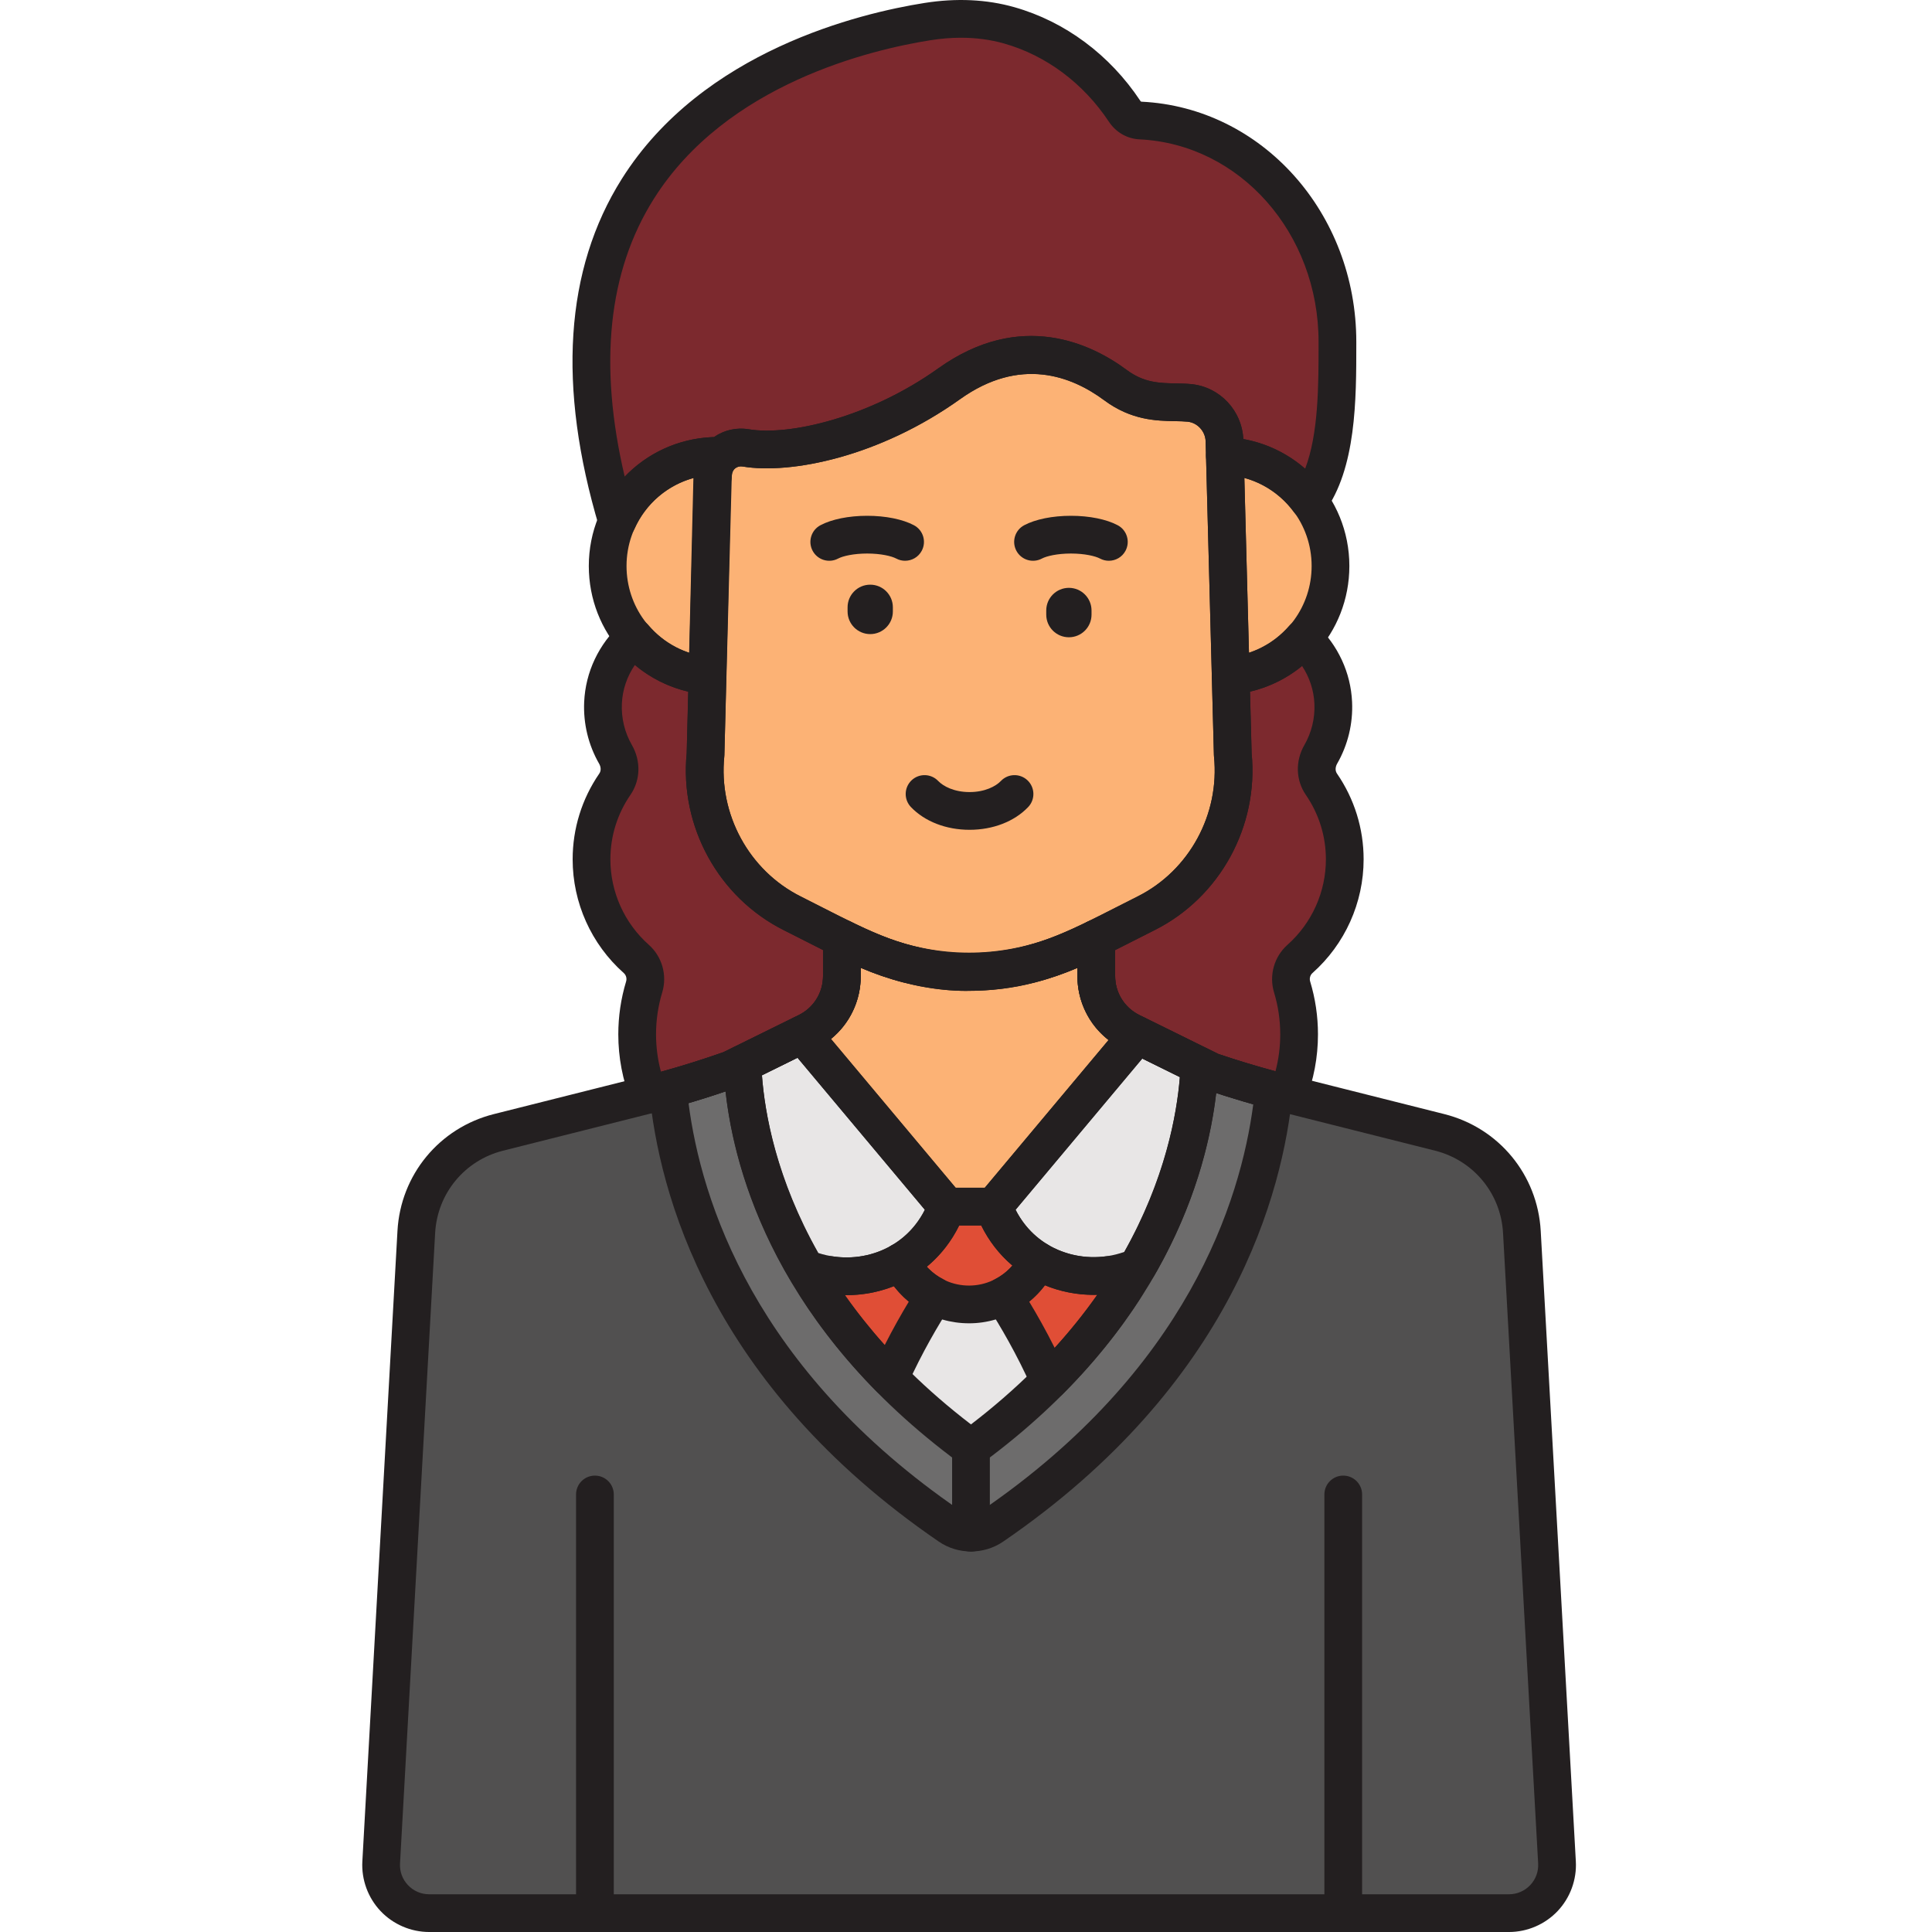 <svg height="511pt" viewBox="-95 0 511 511.999" width="511pt" xmlns="http://www.w3.org/2000/svg"><path d="m317.113 493.551-9.305-167.062c-.703-12.617-9.527-23.312-21.781-26.395l-39.98-10.062c-6.934-1.746-13.793-3.773-20.566-6.078l-17.688-8.719-3.555-1.754c-5.645-2.781-9.219-8.527-9.219-14.82v-9.969c-6.078 2.973-11.324 5.219-17.543 6.84-5.379 1.41-10.957 2.082-16.527 2.051-.102 0-.203.012-.305.012-3.855 0-7.629-.414-11.32-1.133-.098-.02-.191-.035-.285-.055-1.035-.207-2.066-.441-3.09-.699-.254-.062-.512-.109-.766-.176-6.23-1.625-11.484-3.875-17.578-6.859v9.988c0 6.289-3.574 12.035-9.219 14.82l-2.621 1.293-17.598 8.676c-7.453 2.641-15.023 4.93-22.691 6.855l-38.879 9.789c-12.254 3.082-21.078 13.777-21.777 26.395l-9.309 167.062c-.406 7.305 5.406 13.449 12.719 13.449h286.156c7.324 0 13.137-6.145 12.727-13.449zm0 0" fill="#515050"/><path d="m156.129 404.418c3.426 2.348 7.957 2.352 11.387 0 59.746-40.879 72.219-91.031 74.574-115.473-5.582-1.496-11.133-3.129-16.602-4.992l-3.113-1.531c-.711 16.711-7.766 62.453-60.551 101.312-53.352-39.273-59.984-85.562-60.574-101.801l-3.074 1.516c-5.484 1.941-11.039 3.691-16.641 5.25 2.289 24.348 14.645 74.699 74.594 115.719zm0 0" fill="#6d6c6c"/><path d="m195.023 258.66v-9.969c-6.078 2.977-11.324 5.219-17.543 6.844-5.379 1.406-10.957 2.082-16.527 2.051-.102 0-.203.012-.305.012-3.855 0-7.629-.414-11.32-1.137-.098-.016-.191-.031-.289-.051-1.035-.207-2.062-.441-3.086-.703-.254-.062-.516-.105-.77-.172-6.23-1.629-11.484-3.879-17.578-6.859v9.984c0 6.293-3.574 12.039-9.219 14.824l-1.234.609 38.258 45.668h12.402l38.086-45.461-1.66-.816c-5.641-2.785-9.215-8.531-9.215-14.824zm0 0" fill="#fcb275"/><path d="m167.816 319.762h-12.402l-.027.07c-2.516 6.703-6.91 11.539-12.152 14.574 3.285 6.676 10.137 11.281 18.082 11.281 8.07 0 15.012-4.75 18.234-11.598-5.055-3.047-9.285-7.805-11.734-14.328zm0 0" fill="#e04e36"/><path d="m207.797 275.234-1.895-.938-38.082 45.461c6.297 16.781 24.328 21.965 38.098 16.016 13.336-23.035 16.031-43.371 16.457-53.352zm0 0" fill="#e8e6e6"/><path d="m117.156 274.09-1.387.684-14.523 7.16c.355 9.816 2.941 30.609 16.691 54.195 13.68 5.516 31.25.219 37.449-16.297l.027-.074zm0 0" fill="#e8e6e6"/><path d="m202.199 341.812c-1.25-1.363-2.551-2.688-3.918-3.93-6.414.863-13.09-.387-18.734-3.793-1.906 4.055-5.137 7.34-9.117 9.375 3.508 5.469 8.148 13.383 12.152 22.457 8.047-8.074 14.48-16.207 19.617-24.109zm0 0" fill="#e04e36"/><path d="m140.328 365.199c3.934-8.781 8.426-16.434 11.84-21.754-3.859-1.984-7.012-5.141-8.934-9.039-5.734 3.32-12.48 4.469-18.918 3.469-1.148 1.043-2.238 2.145-3.305 3.273 5.059 7.875 11.379 15.984 19.316 24.051zm0 0" fill="#e04e36"/><path d="m170.434 343.465c-2.742 1.402-5.824 2.223-9.117 2.223-3.305 0-6.398-.832-9.148-2.246-3.414 5.32-7.898 12.961-11.832 21.734 6.156 6.262 13.246 12.496 21.484 18.562l20.766-17.816c-4.008-9.074-8.645-16.988-12.152-22.457zm0 0" fill="#e8e6e6"/><path d="m231.195 199.945-2.195-83.109c-.141-5.301-4.242-9.562-9.285-10.062-5.348-.531-12.066.891-19.625-4.727-8.543-6.344-24.914-14.016-44.07-.332-19.586 13.988-42 18.957-53.895 16.984-4.238-.703-8.578 2.203-8.707 7.48l-1.949 73.766c-1.777 17.418 7.297 34.219 22.938 42.078 9.457 4.75 16.047 8.332 22.875 10.965 15.441 5.941 32.652 5.941 48.094 0 6.828-2.629 13.418-6.215 22.879-10.965 15.648-7.859 24.719-24.664 22.941-42.078zm0 0" fill="#fcb275"/><path d="m93.406 120.832c-15.508.719-27.867 13.473-27.867 29.156 0 15.203 11.605 27.684 26.441 29.09zm0 0" fill="#fcb275"/><path d="m229.105 120.824 1.539 58.258c14.836-1.406 26.445-13.887 26.445-29.09.004-15.727-12.422-28.508-27.984-29.168zm0 0" fill="#fcb275"/><path d="m254.688 207.832c-1.633-2.371-1.605-5.438-.172-7.93 2.293-3.992 3.531-8.664 3.309-13.652-.301-6.672-3.32-12.719-7.934-17.086-4.789 5.488-11.578 9.188-19.246 9.914l.551 20.863c1.777 17.418-7.293 34.219-22.938 42.078-5.176 2.598-9.48 4.84-13.449 6.773.074-.035.141-.062.215-.102v9.969c0 2.359.504 4.641 1.43 6.723.926 2.078 2.273 3.953 3.969 5.496 1.125 1.027 2.41 1.91 3.82 2.605l1.66.816 1.895.938 17.688 8.719c6.684 2.273 13.453 4.27 20.293 6 1.93-4.91 3-10.254 3-15.848 0-4.367-.652-8.578-1.855-12.551-.809-2.672.004-5.586 2.09-7.441 7.277-6.461 11.863-15.887 11.863-26.383 0-7.395-2.293-14.238-6.188-19.902zm0 0" fill="#7c292e"/><path d="m114.414 242.02c-15.645-7.855-24.719-24.66-22.941-42.078l.512-20.863c-7.785-.738-14.66-4.547-19.457-10.176-4.777 4.387-7.914 10.539-8.223 17.348-.223 4.984 1.016 9.66 3.309 13.652 1.434 2.496 1.461 5.562-.172 7.93-3.895 5.664-6.184 12.508-6.184 19.902 0 10.496 4.586 19.922 11.859 26.383 2.086 1.852 2.898 4.77 2.09 7.441-1.203 3.973-1.852 8.184-1.852 12.551 0 5.637 1.086 11.016 3.039 15.957 7.355-1.879 14.625-4.082 21.777-6.617l17.598-8.676 2.621-1.293c1.41-.695 2.691-1.574 3.82-2.605 3.387-3.082 5.398-7.496 5.398-12.215v-9.984c.07.031.133.062.203.094-3.953-1.93-8.246-4.16-13.398-6.75zm0 0" fill="#7c292e"/><path d="m206.734 31.938c-1.691-.082-3.23-.98-4.211-2.461-7.305-11.016-18.059-19.211-30.57-22.762-7.059-2.004-14.445-2.133-21.668-.992-26.93 4.266-113.879 26.406-82.23 132.465 4.371-9.848 14.008-16.828 25.352-17.355l.02 5.344c.129-5.277 4.465-8.184 8.707-7.48 11.891 1.977 34.309-2.996 53.895-16.984 19.156-13.684 35.523-6.012 44.07.332 7.559 5.617 14.273 4.195 19.621 4.727 5.043.5 9.148 4.766 9.289 10.062l.105 3.988c9.176.391 17.238 5.016 22.328 11.953 7.598-10.418 7.492-27.93 7.492-42.184-.004-31.465-23.102-57.254-52.199-58.652zm0 0" fill="#7c292e"/><g fill="#231f20"><path d="m161.441 219.906c-6.215 0-11.879-2.199-15.539-6.031-1.906-2-1.832-5.164.16-7.07 1.996-1.906 5.16-1.836 7.07.164 1.359 1.418 4.25 2.938 8.305 2.938 4.059 0 6.953-1.52 8.309-2.938 1.902-2 5.07-2.07 7.066-.164s2.07 5.07.164 7.07c-3.656 3.832-9.32 6.031-15.535 6.031zm0 0"/><path d="m198.359 148.609c-.793 0-1.598-.188-2.344-.586-1.25-.664-4.117-1.332-7.703-1.332s-6.449.668-7.699 1.332c-2.438 1.297-5.465.375-6.762-2.066-1.297-2.438-.371-5.465 2.066-6.762 2.996-1.59 7.512-2.504 12.395-2.504s9.398.914 12.395 2.504c2.438 1.297 3.363 4.324 2.066 6.762-.895 1.691-2.625 2.652-4.414 2.652zm0 0"/><path d="m144.359 148.609c-.793 0-1.598-.188-2.344-.586-1.25-.664-4.117-1.332-7.703-1.332s-6.449.668-7.699 1.332c-2.438 1.297-5.465.375-6.762-2.066-1.297-2.438-.371-5.465 2.066-6.762 2.996-1.59 7.512-2.504 12.395-2.504s9.398.914 12.395 2.504c2.438 1.297 3.363 4.324 2.066 6.762-.895 1.691-2.625 2.652-4.414 2.652zm0 0"/><path d="m135.117 168.043c-3.316 0-6-2.688-6-6v-1.098c0-3.316 2.684-6 6-6 3.312 0 6 2.684 6 6v1.098c0 3.312-2.684 6-6 6zm0 0"/><path d="m187.766 168.883c-3.312 0-6-2.684-6-6v-1.098c0-3.312 2.688-6 6-6 3.316 0 6 2.688 6 6v1.098c0 3.316-2.684 6-6 6zm0 0"/><path d="m260.473 509.262c-2.762 0-5-2.238-5-5v-108.211c0-2.762 2.238-5 5-5 2.766 0 5 2.238 5 5v108.211c0 2.762-2.234 5-5 5zm0 0"/><path d="m62.16 509.262c-2.766 0-5-2.238-5-5v-108.211c0-2.762 2.234-5 5-5 2.762 0 5 2.238 5 5v108.211c0 2.762-2.238 5-5 5zm0 0"/><path d="m161.82 411.16c-2.984 0-5.969-.871-8.52-2.617-60.926-41.688-74.234-92.684-76.746-119.375-.227-2.41 1.305-4.637 3.637-5.285 5.406-1.504 10.801-3.203 16.035-5.047l2.809-1.387c1.52-.75 3.316-.676 4.773.195 1.457.867 2.375 2.414 2.434 4.109.605 16.617 7.289 58.723 55.578 95.73 47.973-36.773 54.852-78.715 55.555-95.273.074-1.688.992-3.227 2.449-4.09 1.453-.859 3.242-.93 4.762-.184l2.812 1.391c4.84 1.633 10.07 3.203 15.984 4.789 2.359.633 3.914 2.879 3.68 5.309-2.562 26.637-15.938 77.527-76.723 119.121-2.551 1.742-5.535 2.613-8.52 2.613zm-74.852-118.816c3.328 25.82 17.445 70.629 71.98 107.945v.004c1.719 1.172 4.02 1.172 5.738 0 54.375-37.203 68.559-81.879 71.945-107.66-3.473-.98-6.727-1.961-9.824-2.965-2.465 21.527-13.836 62.621-62.023 98.098-1.766 1.297-4.164 1.297-5.93 0-48.465-35.68-59.715-76.906-62.082-98.535-3.23 1.098-6.508 2.137-9.805 3.113zm0 0"/><path d="m161.82 411.18c-2.762 0-5-2.238-5-5v-22.441c0-2.766 2.238-5 5-5 2.762 0 5 2.234 5 5v22.441c0 2.762-2.238 5-5 5zm0 0"/><path d="m167.816 324.762h-12.402c-1.477 0-2.883-.656-3.832-1.793l-38.258-45.668c-.988-1.176-1.379-2.738-1.062-4.238.316-1.504 1.305-2.777 2.684-3.457l1.234-.609c3.965-1.957 6.43-5.914 6.43-10.336v-9.984c0-1.727.891-3.332 2.355-4.242 1.461-.914 3.293-1.008 4.844-.25 5.695 2.785 10.703 4.961 16.645 6.512l.707.16c.965.246 1.906.461 2.859.648l.262.051c3.555.691 7.043 1.043 10.371 1.043.016-.012.395-.012.672-.012 5.102 0 10.105-.633 14.895-1.887 5.938-1.551 10.934-3.719 16.609-6.496 1.551-.758 3.383-.664 4.844.25 1.465.914 2.355 2.516 2.355 4.242v9.969c0 4.418 2.461 8.379 6.43 10.336l1.66.82c1.379.676 2.363 1.949 2.68 3.453.316 1.5-.074 3.066-1.059 4.242l-38.086 45.457c-.953 1.133-2.359 1.789-3.836 1.789zm-10.066-10h7.73l32.793-39.145c-5.172-4.023-8.25-10.203-8.25-16.957v-2.16c-3.598 1.52-7.215 2.809-11.277 3.871-5.75 1.504-11.746 2.23-17.824 2.215.023.004-.125.012-.273.012-3.965 0-8.098-.414-12.277-1.227l-.301-.055c-1.125-.223-2.238-.477-3.348-.762-.379-.082-.594-.125-.801-.184-4.074-1.062-7.707-2.355-11.312-3.887v2.176c0 6.598-2.938 12.641-7.895 16.672zm0 0"/><path d="m304.395 512h-286.156c-4.855 0-9.551-2.023-12.887-5.551-3.336-3.523-5.094-8.328-4.824-13.172l9.305-167.066c.828-14.883 11.098-27.328 25.551-30.965l38.879-9.785c7.383-1.859 14.773-4.086 21.961-6.625l19.957-9.836c3.961-1.957 6.426-5.918 6.426-10.336v-9.988c0-1.727.891-3.328 2.355-4.242 1.465-.91 3.293-1.004 4.844-.25 5.695 2.789 10.707 4.965 16.645 6.516l.719.16c.953.246 1.895.461 2.848.648l.281.051c3.59.699 6.98 1.039 10.352 1.039.016-.012.398-.012.672-.012 5.105 0 10.105-.633 14.895-1.887 5.941-1.551 10.934-3.719 16.613-6.496 1.547-.758 3.379-.664 4.844.25 1.461.914 2.352 2.516 2.352 4.242v9.969c0 4.418 2.465 8.379 6.43 10.336l20.953 10.328c6.508 2.207 13.191 4.176 19.867 5.855l39.98 10.062c14.453 3.637 24.719 16.082 25.551 30.965l9.305 167.062c.27 4.848-1.488 9.648-4.824 13.176-3.34 3.527-8.035 5.551-12.891 5.551zm-171.785-255.516v2.176c0 8.258-4.602 15.656-12.008 19.305l-20.219 9.969c-.176.086-.355.164-.539.23-7.574 2.68-15.359 5.031-23.141 6.992l-38.875 9.785c-10.191 2.562-17.43 11.332-18.012 21.824l-9.305 167.066c-.121 2.141.629 4.184 2.105 5.746 1.477 1.562 3.473 2.422 5.625 2.422h286.156c2.148 0 4.145-.863 5.625-2.422 1.477-1.562 2.223-3.602 2.105-5.746l-9.305-167.066c-.582-10.488-7.82-19.258-18.012-21.824l-39.977-10.062c-7.043-1.77-14.09-3.855-20.957-6.188-.207-.07-.406-.156-.602-.25l-21.242-10.477c-7.406-3.648-12.008-11.047-12.008-19.305v-2.16c-3.594 1.52-7.215 2.809-11.277 3.871-5.75 1.504-11.742 2.23-17.82 2.215.02.004-.125.012-.273.012-3.965 0-8.098-.414-12.281-1.227l-.297-.055c-1.129-.223-2.242-.477-3.352-.762-.379-.082-.594-.125-.801-.184-4.074-1.062-7.707-2.359-11.316-3.887zm0 0"/><path d="m161.316 350.688c-9.648 0-18.297-5.395-22.566-14.078-1.16-2.359-.297-5.215 1.977-6.531 4.574-2.652 8.027-6.801 9.977-12.004.734-1.953 2.625-3.316 4.711-3.316h12.398c2.086 0 3.953 1.293 4.684 3.242 1.902 5.074 5.234 9.156 9.633 11.805 2.199 1.324 3.035 4.094 1.945 6.414-4.137 8.789-13.066 14.469-22.758 14.469zm-11.223-14.977c2.828 3.137 6.855 4.977 11.223 4.977 4.453 0 8.645-1.996 11.488-5.301-3.43-2.891-6.223-6.484-8.266-10.625h-5.844c-2.109 4.305-5.02 8-8.602 10.949zm0 0"/><path d="m194.336 343.16c-4.535 0-9.062-.895-13.289-2.691-8.285-3.52-14.645-10.25-17.914-18.949-.629-1.688-.305-3.586.852-4.969l38.086-45.461c1.477-1.766 3.969-2.293 6.043-1.273l1.895.934 14.574 7.188c1.777.879 2.871 2.719 2.785 4.699-.449 10.508-3.27 31.707-17.121 55.645-.543.926-1.363 1.66-2.348 2.082-4.309 1.863-8.938 2.797-13.562 2.797zm-20.703-22.559c3.07 6.082 7.742 9.141 11.324 10.664 5.531 2.348 11.82 2.516 17.484.504 10.793-19.227 13.914-36.258 14.734-46.336l-9.965-4.914zm0 0"/><path d="m128.859 343.234c-4.348 0-8.703-.82-12.789-2.469-1.031-.414-1.891-1.16-2.453-2.117-14.207-24.375-16.98-45.879-17.367-56.535-.074-1.965 1.016-3.793 2.785-4.664l15.906-7.844c2.066-1.02 4.562-.496 6.043 1.273l38.262 45.668c1.164 1.391 1.484 3.305.836 5-3.227 8.598-9.457 15.273-17.555 18.832-4.32 1.902-8.992 2.855-13.668 2.855zm-7.492-11.176c5.602 1.816 11.758 1.535 17.133-.828 3.508-1.543 8.086-4.613 11.102-10.621l-33.758-40.297-9.422 4.645c.77 10.203 3.871 27.5 14.945 47.102zm0 0"/><path d="m182.586 370.922c-.305 0-.613-.027-.914-.082-1.625-.305-2.996-1.387-3.66-2.898-3.988-9.035-8.613-16.832-11.789-21.773-.762-1.188-.984-2.645-.617-4.004.367-1.367 1.293-2.508 2.551-3.148 3.016-1.543 5.453-4.047 6.871-7.055.602-1.277 1.719-2.246 3.074-2.656 1.352-.406 2.82-.227 4.031.508 4.543 2.738 10.047 3.844 15.48 3.117 1.473-.199 2.938.262 4.031 1.254 1.375 1.25 2.762 2.637 4.234 4.246 1.547 1.68 1.758 4.195.512 6.109-5.676 8.73-12.492 17.113-20.266 24.914-.945.949-2.227 1.469-3.539 1.469zm-5.344-25.977c2.078 3.441 4.434 7.602 6.754 12.242 4.113-4.527 7.883-9.23 11.277-14.055-4.773.121-9.508-.738-13.855-2.523-1.211 1.602-2.617 3.059-4.176 4.336zm0 0"/><path d="m143.273 339.406c-2.758 0-5.008-2.238-5.008-5s2.227-5 4.988-5h.02c2.762 0 5 2.238 5 5s-2.238 5-5 5zm0 0"/><path d="m140.328 370.199c-1.328 0-2.617-.531-3.566-1.496-7.633-7.758-14.348-16.121-19.957-24.855-1.242-1.93-1.008-4.461.57-6.133 1.316-1.395 2.453-2.52 3.574-3.539 1.121-1.02 2.641-1.477 4.133-1.242 5.449.844 11.004-.168 15.645-2.855 1.199-.695 2.633-.859 3.957-.457 1.324.402 2.426 1.336 3.035 2.578 1.418 2.879 3.809 5.293 6.734 6.797 1.254.645 2.176 1.789 2.543 3.152.367 1.359.137 2.812-.625 4-3.066 4.773-7.547 12.309-11.484 21.098-.676 1.504-2.051 2.582-3.68 2.875-.289.051-.586.078-.879.078zm-11.895-26.98c3.195 4.543 6.715 8.965 10.531 13.227 2.211-4.363 4.434-8.273 6.398-11.527-1.473-1.211-2.809-2.582-3.969-4.078-4.094 1.621-8.539 2.434-12.961 2.379zm0 0"/><path d="m161.336 262.457c-8.758 0-17.512-1.602-25.844-4.809-5.609-2.16-10.914-4.859-17.629-8.281-1.789-.91-3.676-1.867-5.695-2.883-17.281-8.68-27.582-27.488-25.691-46.859l1.949-73.582c.094-3.871 1.699-7.293 4.52-9.625 2.766-2.285 6.41-3.254 10.004-2.66 10.855 1.805 32.133-3.234 50.168-16.121 21.926-15.664 40.715-6.477 49.961.387 4.609 3.426 8.691 3.5 13.012 3.578 1.352.023 2.746.051 4.125.188 7.652.762 13.582 7.168 13.789 14.906l2.191 82.926c1.895 19.371-8.41 38.18-25.691 46.859-2.02 1.016-3.906 1.977-5.695 2.883-6.715 3.422-12.023 6.121-17.629 8.281-8.336 3.211-17.09 4.812-25.844 4.812zm-60.473-138.863c-.574 0-1.121.188-1.547.535-.57.473-.871 1.207-.895 2.172l-1.953 73.777c-.004.125-.012.25-.023.375-1.562 15.332 6.559 30.242 20.211 37.098 2.035 1.023 3.938 1.992 5.738 2.91 6.461 3.289 11.562 5.887 16.688 7.859 14.344 5.52 30.145 5.523 44.5 0 5.125-1.973 10.227-4.57 16.688-7.859 1.805-.914 3.707-1.883 5.742-2.906 13.652-6.855 21.773-21.766 20.207-37.102-.012-.121-.02-.25-.023-.375l-2.195-83.109c-.07-2.668-2.172-4.957-4.785-5.219-.969-.094-2.109-.117-3.312-.141-4.898-.086-11.609-.207-18.793-5.543-8.629-6.406-22.258-11.656-38.184-.281-21.395 15.285-44.867 19.969-57.621 17.848-.141-.027-.293-.039-.441-.039zm0 0"/><path d="m91.98 184.082c-.152 0-.312-.008-.469-.023-17.656-1.676-30.973-16.324-30.973-34.066 0-18.301 14.336-33.301 32.633-34.152 1.387-.066 2.738.449 3.727 1.418.992.973 1.539 2.309 1.504 3.695l-1.422 58.25c-.035 1.387-.641 2.699-1.68 3.617-.918.812-2.102 1.262-3.32 1.262zm-3.719-57.402c-10.277 2.84-17.723 12.219-17.723 23.312 0 10.699 6.84 19.805 16.59 23.004zm0 0"/><path d="m230.645 184.082c-1.215 0-2.395-.445-3.312-1.258-1.039-.918-1.645-2.227-1.684-3.613l-1.539-58.254c-.039-1.383.504-2.723 1.488-3.695.988-.973 2.316-1.473 3.723-1.43 18.375.777 32.773 15.785 32.773 34.16 0 17.746-13.316 32.391-30.977 34.066-.156.016-.316.023-.473.023zm3.621-57.434 1.223 46.352c9.762-3.195 16.605-12.305 16.605-23.012 0-11.145-7.492-20.543-17.828-23.34zm0 0"/><path d="m245.777 294.957c-.406 0-.816-.051-1.227-.156-6.98-1.762-13.938-3.82-20.676-6.113-.207-.07-.406-.152-.602-.25l-21.246-10.477c-1.809-.887-3.484-2.031-4.977-3.391-2.207-2.012-3.945-4.418-5.164-7.156-1.238-2.777-1.863-5.723-1.863-8.754v-8.602c-.617-2.262.406-4.691 2.59-5.758 2.418-1.18 4.961-2.473 7.754-3.891 1.773-.902 3.645-1.855 5.645-2.859 13.652-6.855 21.773-21.766 20.207-37.102-.012-.121-.02-.25-.023-.375l-.551-20.863c-.066-2.629 1.91-4.863 4.527-5.109 6.172-.586 11.836-3.508 15.949-8.227.895-1.027 2.168-1.645 3.531-1.707 1.352-.074 2.688.426 3.676 1.363 5.773 5.465 9.141 12.742 9.488 20.492.262 5.742-1.113 11.402-3.961 16.367-.406.707-.629 1.758-.047 2.609 4.625 6.723 7.066 14.582 7.066 22.73 0 11.5-4.938 22.48-13.543 30.125-.625.555-.871 1.438-.625 2.25 1.375 4.531 2.07 9.242 2.07 14 0 6.082-1.125 12.027-3.344 17.676-.77 1.953-2.641 3.176-4.656 3.176zm-18.375-15.629c4.941 1.672 10 3.215 15.102 4.602.844-3.191 1.273-6.48 1.273-9.82 0-3.773-.551-7.508-1.641-11.102-1.371-4.535.023-9.488 3.559-12.625 6.469-5.75 10.18-14.004 10.18-22.648 0-6.117-1.836-12.02-5.305-17.066-2.691-3.914-2.84-8.992-.383-13.254 1.902-3.312 2.816-7.094 2.645-10.938-.164-3.578-1.305-7.02-3.293-10.02-4.023 3.309-8.719 5.645-13.777 6.836l.43 16.336c1.895 19.371-8.41 38.184-25.688 46.859-1.988 1-3.844 1.941-5.605 2.836-1.707.867-3.324 1.691-4.875 2.465v6.871c0 1.625.336 3.199.996 4.688.652 1.465 1.586 2.754 2.766 3.832.801.727 1.695 1.336 2.664 1.816zm0 0"/><path d="m76.395 295.066c-2.008 0-3.875-1.215-4.645-3.16-2.254-5.688-3.395-11.672-3.395-17.797 0-4.758.695-9.469 2.066-14 .246-.812.004-1.695-.625-2.25-8.605-7.645-13.539-18.625-13.539-30.125 0-8.148 2.441-16.012 7.062-22.734.586-.848.363-1.902-.043-2.605-2.852-4.965-4.223-10.625-3.965-16.371.355-7.914 3.848-15.305 9.832-20.805 1-.918 2.324-1.395 3.688-1.305 1.359.082 2.621.711 3.504 1.746 4.129 4.848 9.855 7.848 16.121 8.441 2.617.25 4.59 2.477 4.527 5.102l-.512 20.863c0 .129-.012.258-.023.387-1.562 15.332 6.559 30.242 20.211 37.098 2 1.004 3.871 1.957 5.641 2.859 2.777 1.41 5.301 2.695 7.707 3.867 2.227 1.086 3.285 3.609 2.605 5.91l-.004 8.477c0 6.039-2.559 11.84-7.027 15.91-1.488 1.355-3.16 2.496-4.977 3.391l-20.219 9.973c-.176.086-.359.164-.543.227-7.207 2.551-14.68 4.824-22.207 6.746-.418.105-.832.156-1.242.156zm-3.621-118.883c-2.102 3.059-3.309 6.594-3.473 10.289-.172 3.844.742 7.625 2.645 10.941 2.453 4.262 2.305 9.34-.383 13.25-3.473 5.051-5.305 10.953-5.305 17.07 0 8.645 3.707 16.898 10.18 22.645 3.535 3.137 4.93 8.094 3.555 12.629-1.086 3.59-1.637 7.324-1.637 11.098 0 3.375.438 6.695 1.301 9.918 5.613-1.543 11.168-3.285 16.57-5.191l19.953-9.836c.969-.48 1.871-1.094 2.668-1.82 2.391-2.176 3.762-5.281 3.762-8.52v-6.887c-1.543-.773-3.148-1.59-4.844-2.453-1.758-.895-3.613-1.836-5.598-2.832-17.277-8.68-27.582-27.488-25.691-46.855l.402-16.336c-5.195-1.223-10.012-3.652-14.105-7.109zm0 0"/><path d="m68.055 143.188c-.105 0-.211-.004-.316-.012-2.094-.133-3.879-1.555-4.473-3.559-11.105-37.207-9.078-68.23 6.016-92.207 21.41-34.008 63.234-43.938 80.223-46.625 8.461-1.34 16.473-.961 23.816 1.121 13.438 3.812 25.289 12.625 33.367 24.805.035.055.16.227.289.234 31.938 1.531 56.957 29.492 56.957 63.648v.578c0 14.684.004 32.957-8.457 44.551-.938 1.289-2.438 2.055-4.031 2.055 0 0-.004 0-.008 0-1.59 0-3.09-.758-4.031-2.039-4.395-5.988-11.141-9.605-18.512-9.918-2.625-.113-4.715-2.234-4.785-4.863l-.105-3.992c-.07-2.668-2.172-4.957-4.785-5.219-.973-.094-2.113-.117-3.312-.141-4.902-.086-11.613-.207-18.793-5.543-8.633-6.406-22.258-11.656-38.184-.281-21.398 15.285-44.867 19.969-57.621 17.848-.746-.121-1.461.062-1.992.5-.57.473-.875 1.207-.898 2.172-.066 2.738-2.273 4.848-5.051 4.879-2.586-.027-4.699-2.02-4.926-4.551-6.973 1.871-12.793 6.773-15.816 13.586-.805 1.816-2.602 2.973-4.57 2.973zm91.141-133.188c-2.633 0-5.344.219-8.129.664-15.641 2.473-54.098 11.531-73.32 42.074-12.102 19.219-14.676 43.938-7.691 73.586 5.957-6.242 14.145-10.066 23.117-10.484.18-.012.359-.008.539 0 2.652-1.863 5.977-2.617 9.238-2.074 10.855 1.805 32.133-3.238 50.168-16.121 21.926-15.664 40.715-6.48 49.961.387 4.609 3.422 8.691 3.496 13.012 3.578 1.352.023 2.746.051 4.125.184 7.539.75 13.398 6.977 13.773 14.555 6.098 1.102 11.734 3.828 16.375 7.895 3.57-9.273 3.57-22.254 3.57-33.07v-.578c0-28.816-20.836-52.387-47.438-53.664-3.297-.156-6.27-1.867-8.137-4.691-6.766-10.195-16.625-17.551-27.77-20.715-3.582-1.016-7.395-1.523-11.395-1.523zm0 0"/></g></svg>